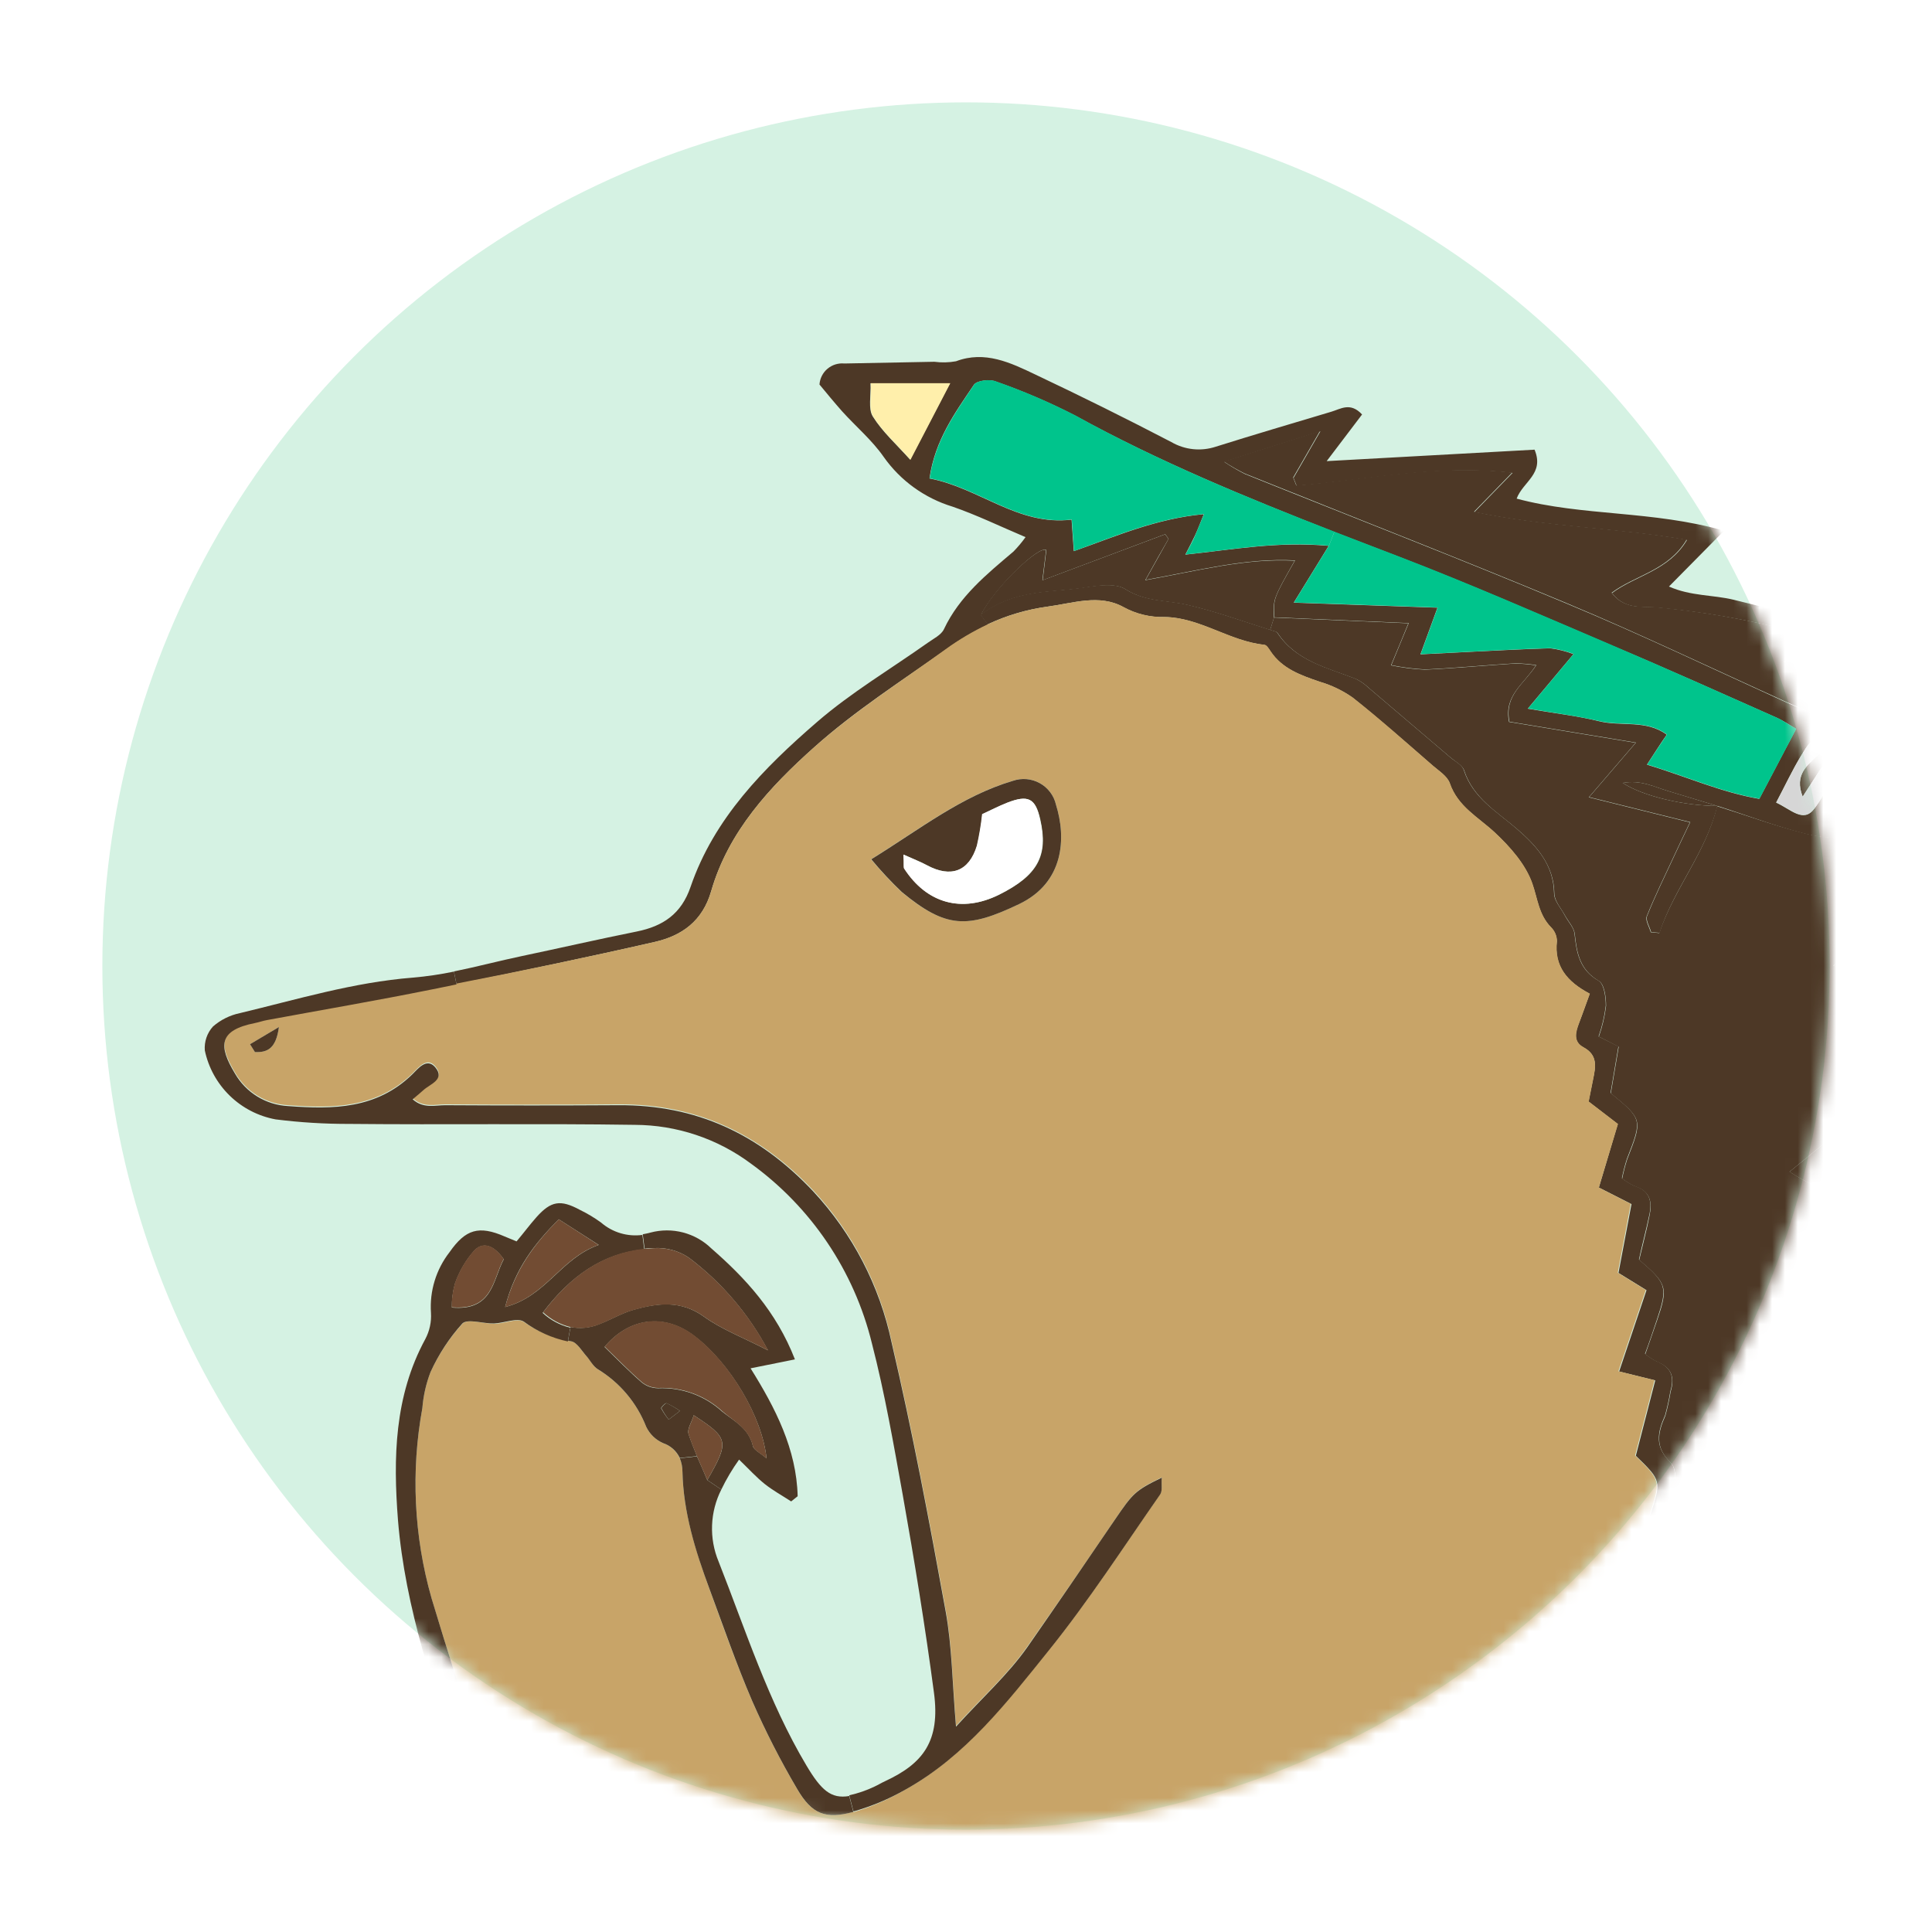 <svg width="151" height="151" viewBox="0 0 151 151" fill="none" xmlns="http://www.w3.org/2000/svg">
<g filter="url(#filter0_d)">
<circle cx="75.5" cy="70.5" r="67.5" fill="#D5F2E3"/>
<mask id="mask0" mask-type="alpha" maskUnits="userSpaceOnUse" x="8" y="3" width="135" height="135">
<circle cx="75.5" cy="70.5" r="67.5" fill="#D5F2E3"/>
</mask>
<g mask="url(#mask0)">
<path d="M134.225 57.99L130.358 56.82C129.274 56.493 128.23 55.937 126.83 56.19C128.382 57.225 131.657 57.984 134.225 57.99ZM134.225 57.99C133.345 61.608 130.838 64.432 129.709 67.909L129.049 67.848C128.93 67.426 128.603 66.919 128.732 66.593C129.359 65.029 130.11 63.504 130.821 61.974C131.188 61.175 131.572 60.381 132.108 59.256L124.205 57.298L127.863 53.039L117.972 51.407C117.555 49.331 119.102 48.476 120.073 46.985C119.525 46.898 118.973 46.851 118.418 46.844C116.081 46.99 113.75 47.215 111.407 47.322C110.511 47.28 109.62 47.167 108.742 46.985C109.267 45.724 109.646 44.802 110.103 43.699L99.603 43.249C99.512 41.803 99.512 41.803 101.217 38.798C97.333 38.596 93.709 39.581 89.537 40.323C90.333 38.905 90.835 38.011 91.332 37.116L91.073 36.75L81.493 40.346C81.617 39.316 81.701 38.658 81.78 37.999C81.295 37.555 77.829 40.813 76.666 43.063L77.23 43.817C76.077 44.361 74.977 45.011 73.945 45.758C70.456 48.223 66.815 50.558 63.648 53.393C60.17 56.493 56.93 59.987 55.586 64.646C54.909 67.004 53.283 68.135 51.188 68.618C46.04 69.794 40.863 70.869 35.681 71.927L35.477 70.925C37.256 70.565 39.028 70.093 40.801 69.721C43.799 69.091 46.779 68.405 49.777 67.803C51.826 67.386 53.249 66.43 53.972 64.32C55.812 58.947 59.702 55.025 63.851 51.435C66.521 49.123 69.609 47.294 72.499 45.246C72.951 44.92 73.561 44.633 73.775 44.177C74.989 41.6 77.117 39.884 79.212 38.106C79.554 37.755 79.869 37.379 80.154 36.981C78.15 36.132 76.344 35.254 74.458 34.601C72.279 33.941 70.384 32.575 69.073 30.719C68.164 29.408 66.899 28.345 65.816 27.146C65.195 26.443 64.596 25.717 64.049 25.053C64.065 24.817 64.128 24.586 64.236 24.374C64.343 24.162 64.492 23.974 64.674 23.821C64.855 23.668 65.066 23.553 65.293 23.482C65.52 23.412 65.759 23.387 65.996 23.41L73.025 23.275C73.588 23.351 74.159 23.338 74.718 23.236C76.976 22.381 78.986 23.348 80.928 24.277C84.499 25.965 88.039 27.722 91.547 29.549C92.066 29.851 92.645 30.041 93.243 30.104C93.842 30.167 94.447 30.102 95.019 29.914C98.022 28.969 101.042 28.08 104.051 27.18C104.791 26.96 105.542 26.409 106.456 27.394L103.69 31.04L119.937 30.145C120.722 32.035 119.039 32.632 118.537 33.971C123.702 35.361 129.156 34.882 134.75 36.48L130.443 40.841C132.137 41.6 133.898 41.482 135.524 41.882C137.15 42.281 138.821 42.692 140.463 43.125C142.106 43.558 143.851 44.042 145.493 44.498C145.493 46.456 143.235 45.516 142.998 47.165C146.306 49.505 150.495 50.394 154.317 52.684L151.681 55.441C154.537 57.129 157.89 56.944 160.826 58.868L146.944 69.603C148.762 69.851 150.331 70.098 151.861 70.272C153.944 70.498 156.033 70.644 158.116 70.88C158.545 70.931 159.245 71.156 159.302 71.443C159.387 71.964 159.295 72.498 159.042 72.962C158.89 73.288 158.478 73.485 158.156 73.738C153.124 77.883 148.096 82.034 143.072 86.19C143.026 86.223 143.072 86.342 142.993 86.752C150.777 89.864 159.11 91.9 167.064 96.261C163.372 98.286 159.725 99.22 156.18 100.239C152.635 101.257 149.005 101.994 145.375 103.08C152.652 104.037 159.183 107.126 166.342 109.556C165.911 110.068 165.435 110.541 164.919 110.968C161.374 113.219 157.819 115.445 154.255 117.647C151.118 119.581 148.197 121.844 145.544 124.399C152.827 125.816 159.883 126.852 166.917 129.687C166.212 130.56 165.828 131.263 165.252 131.702C162.943 133.463 160.578 135.139 158.235 136.844L153.154 140.558C157.614 142.139 161.893 142.127 165.867 143.934C163.059 147.144 159.471 149.583 155.446 151.017C153.408 151.76 151.494 152.801 149.524 153.74C149.145 154.009 148.797 154.319 148.485 154.663L169.441 155.063C169.323 155.54 169.132 155.998 168.876 156.419C167.572 157.82 166.172 159.13 164.879 160.543C164.36 161.105 163.88 161.707 163.366 162.27H161.995L166.511 156.75C166.191 156.585 165.848 156.466 165.495 156.396C159.285 156.396 153.075 156.464 146.831 156.492C146.128 156.516 145.427 156.389 144.776 156.12C146.892 154.012 149.38 152.31 152.115 151.102C154.04 150.269 156.022 149.566 157.924 148.693C160.109 147.729 162.041 146.276 163.57 144.446C159.494 142.758 155.102 143.005 150.981 141.148C153.131 138.825 155.497 137.21 157.913 135.651C160.419 134.079 162.778 132.286 164.964 130.295C162.892 129.046 160.798 128.759 158.799 128.343C154.283 127.403 149.767 126.655 145.251 125.822C144.426 125.67 143.625 125.383 142.597 125.096C149.123 119.065 156.299 114.614 163.914 110.203C162.83 109.708 162.22 109.354 161.537 109.129C157.789 107.863 154.074 106.473 150.247 105.443C147.932 104.813 145.465 104.757 143.06 104.453C141.367 104.245 141.367 104.234 139.814 102.968C144.043 101.91 148.017 100.751 152.059 99.957C156.101 99.164 159.917 97.707 164.078 96.368C163.776 96.079 163.442 95.824 163.084 95.608C159.245 94.14 155.407 92.677 151.556 91.248C148.457 90.123 145.347 89.031 142.23 87.872C141.41 87.499 140.616 87.07 139.854 86.589L156.824 72.743C156.393 72.477 155.93 72.269 155.446 72.124C152.482 71.769 149.513 71.482 146.549 71.128C145.567 71.01 144.607 70.74 143.286 70.469L158.591 59.053L149.056 56.392L151.878 52.853C147.797 50.963 143.534 49.517 139.459 46.72L142.372 45.409C142.219 45.184 142.14 44.897 141.988 44.847C137.879 43.659 133.665 42.866 129.404 42.478C128.275 42.394 126.965 42.641 125.989 41.353C127.874 39.952 130.42 39.609 131.849 37.206C126.367 36.255 120.914 36.205 115.235 35.023L118.215 31.962C112.293 31.282 106.829 32.525 101.341 32.969C101.262 32.767 101.178 32.559 101.099 32.35L103.199 28.705L95.674 31.096C96.196 31.445 96.739 31.763 97.299 32.047C105.683 35.423 114.111 38.68 122.449 42.174C128.253 44.588 133.921 47.311 139.639 49.911C140.887 50.473 142.191 50.935 143.399 51.599C144.546 52.181 145.634 52.875 146.645 53.669C147.678 54.507 148.124 55.413 148.045 56.381C147.932 57.233 147.571 58.033 147.006 58.682C145.313 60.843 143.134 60.685 140.909 60.117C138.685 59.549 136.461 58.693 134.231 57.99H134.225ZM146.645 56.437C146.781 55.914 146.12 55.182 145.629 54.147C144.669 56.015 143.218 57.039 143.506 59.065C145.172 58.716 146.278 57.866 146.662 56.437H146.645ZM144.189 53.697C141.931 52.336 141.818 52.33 140.751 54.085C140.091 55.171 139.549 56.336 138.815 57.731C139.978 58.26 140.943 59.352 141.79 58.215C142.823 56.859 143.433 55.199 144.206 53.697H144.189ZM140.379 51.964C139.814 51.627 139.34 51.306 138.843 51.087C134.57 49.19 130.308 47.272 126.006 45.46C120.439 43.086 114.901 40.655 109.256 38.489C107.596 37.853 105.931 37.217 104.277 36.576C97.384 33.87 90.525 31.056 84.016 27.472C82.01 26.443 79.935 25.554 77.806 24.811C77.321 24.625 76.333 24.744 76.112 25.081C74.656 27.242 73.075 29.385 72.646 32.396C76.519 33.121 79.562 36.126 83.751 35.614C83.807 36.435 83.864 37.172 83.926 38.078C87.313 36.88 90.373 35.535 94.087 35.186C93.777 35.951 93.596 36.43 93.387 36.874C93.178 37.319 92.947 37.752 92.642 38.348C96.391 37.954 99.851 37.296 103.848 37.662L101.116 42.101L112.35 42.495L111.017 46.141L114.151 45.983C116.488 45.871 118.825 45.736 121.162 45.668C121.784 45.747 122.395 45.9 122.98 46.124C121.727 47.626 120.688 48.864 119.406 50.389C121.563 50.76 123.302 50.952 125.001 51.373C126.7 51.795 128.67 51.233 130.268 52.42C129.703 53.224 129.303 53.883 128.721 54.761C131.787 55.694 134.547 56.932 137.5 57.439L140.379 51.964ZM74.244 24.957H68.034C68.085 25.953 67.837 26.944 68.215 27.551C68.954 28.738 70.038 29.706 71.133 30.927L74.244 24.957Z" fill="#4D3826"/>
<path d="M165.517 156.396C165.871 156.466 166.213 156.585 166.533 156.75L162.017 162.27H136.359V162.23C137.398 161.735 137.121 161.032 136.924 160.317C136.614 159.404 136.398 158.461 136.28 157.504C136.077 154.128 136.116 154.1 134.022 151.714C134.333 149.953 134.587 148.114 135.004 146.324C135.388 144.732 135.151 143.477 133.74 142.532C133.365 142.305 133.073 141.963 132.907 141.558C132.742 141.153 132.711 140.705 132.82 140.282C133.384 136.821 133.345 136.816 130.381 135.055C130.945 133.074 131.51 130.998 132.137 128.95C132.831 126.699 133.012 124.691 130.567 123.357C130.516 123.357 130.505 123.217 130.42 123.009C130.872 120.37 133.243 117.512 130.003 114.935C130.354 113.929 130.635 112.901 130.844 111.857C130.951 111.019 131.07 109.798 130.601 109.348C129.325 108.121 129.557 106.996 130.161 105.645C130.331 105.027 130.469 104.399 130.573 103.766C130.911 102.641 130.641 101.887 129.523 101.442C129.193 101.276 128.881 101.076 128.591 100.846C128.93 99.867 129.229 99.04 129.511 98.202C130.392 95.625 130.313 95.349 128.117 93.475C128.377 92.35 128.682 91.225 128.919 90.026C129.145 88.974 128.992 88.102 127.79 87.725C127.432 87.563 127.095 87.359 126.785 87.118C126.887 86.61 127.017 86.109 127.174 85.615C128.388 82.504 128.394 82.51 125.898 80.45C126.079 79.393 126.265 78.307 126.514 76.816L124.961 76.022C125.238 75.243 125.427 74.435 125.526 73.614C125.526 72.945 125.402 71.926 124.961 71.668C123.471 70.795 123.24 69.49 123.081 68.005C123.031 67.493 122.573 67.026 122.308 66.536C122.043 66.047 121.489 65.411 121.484 64.848C121.45 62.598 120.078 61.09 118.56 59.785C117.041 58.479 115.133 57.376 114.433 55.21C114.303 54.816 113.761 54.541 113.394 54.226C111.253 52.399 109.109 50.574 106.964 48.751C106.672 48.473 106.339 48.241 105.976 48.065C103.718 47.187 101.302 46.675 99.851 44.469C99.797 44.41 99.726 44.368 99.648 44.351L99.269 44.233L99.574 43.265L110.075 43.715C109.617 44.841 109.239 45.741 108.714 47.001C109.592 47.184 110.483 47.297 111.379 47.339C113.722 47.232 116.053 47.007 118.39 46.861C118.944 46.868 119.497 46.915 120.044 47.001C119.096 48.492 117.526 49.347 117.944 51.424L127.835 53.055L124.177 57.315L132.08 59.273C131.544 60.398 131.16 61.191 130.793 61.99C130.082 63.52 129.331 65.045 128.704 66.609C128.574 66.936 128.902 67.442 129.02 67.864L129.681 67.926C130.849 64.449 133.333 61.624 134.197 58.007C136.455 58.71 138.629 59.509 140.887 60.088C143.145 60.668 145.296 60.814 146.984 58.654C147.549 58.004 147.91 57.204 148.022 56.352L149.016 56.409L158.551 59.07L143.28 70.469C144.601 70.739 145.538 71.032 146.543 71.127C149.507 71.482 152.477 71.769 155.44 72.123C155.93 72.266 156.399 72.472 156.835 72.737L139.865 86.583C140.627 87.064 141.421 87.493 142.242 87.866C145.335 89.031 148.451 90.117 151.568 91.242C155.418 92.671 159.257 94.134 163.095 95.602C163.454 95.818 163.787 96.073 164.089 96.362C159.928 97.69 156.129 99.175 152.07 99.951C148.011 100.728 144.054 101.904 139.825 102.962C141.361 104.228 141.4 104.239 143.071 104.447C145.476 104.751 147.943 104.807 150.258 105.437C154.074 106.467 157.789 107.857 161.549 109.123C162.215 109.348 162.841 109.685 163.925 110.197C156.31 114.631 149.135 119.059 142.626 125.09C143.653 125.377 144.455 125.653 145.279 125.816C149.795 126.666 154.34 127.397 158.828 128.337C160.826 128.753 162.92 129.04 164.992 130.289C162.807 132.28 160.447 134.073 157.941 135.645C155.548 137.215 153.16 138.819 151.009 141.142C155.152 142.999 159.522 142.74 163.598 144.44C162.069 146.27 160.137 147.723 157.953 148.687C156.05 149.56 154.069 150.263 152.144 151.096C149.408 152.304 146.92 154.006 144.805 156.114C145.455 156.383 146.156 156.51 146.859 156.486C153.075 156.463 159.296 156.418 165.517 156.396Z" fill="#4D3826"/>
<path d="M151.845 52.853L149.022 56.392L148.029 56.336C148.108 55.368 147.662 54.462 146.629 53.624C145.617 52.83 144.53 52.136 143.383 51.553C142.175 50.918 140.871 50.428 139.623 49.866C133.893 47.283 128.225 44.56 122.427 42.135C114.089 38.652 105.661 35.383 97.278 32.007C96.715 31.727 96.17 31.414 95.646 31.068L103.171 28.677L101.071 32.322C101.15 32.531 101.235 32.739 101.314 32.941C106.801 32.474 112.266 31.253 118.188 31.934L115.207 34.995C120.886 36.176 126.34 36.227 131.821 37.178C130.393 39.581 127.869 39.924 125.961 41.325C126.938 42.624 128.253 42.377 129.377 42.45C133.648 42.845 137.871 43.648 141.988 44.847C142.141 44.886 142.22 45.173 142.372 45.41L139.408 46.709C143.501 49.517 147.764 50.963 151.845 52.853Z" fill="#4D3826"/>
<path d="M142.767 54.366L140.892 57.264C140.221 55.531 141.276 54.777 142.174 53.938L142.767 54.366Z" fill="#4D3826"/>
<path d="M140.768 54.085C141.835 52.33 141.926 52.336 144.206 53.697C143.433 55.2 142.823 56.859 141.807 58.198C140.96 59.324 139.995 58.243 138.832 57.715C139.566 56.336 140.108 55.171 140.768 54.085ZM140.893 57.264L142.767 54.367L142.202 53.939C141.276 54.778 140.204 55.537 140.893 57.264Z" fill="#D6D6D6"/>
<path d="M138.86 51.086C139.357 51.306 139.809 51.649 140.396 51.964L137.517 57.427C134.564 56.921 131.804 55.683 128.738 54.749C129.303 53.871 129.749 53.213 130.285 52.408C128.688 51.221 126.74 51.767 125.018 51.362C123.296 50.957 121.58 50.749 119.424 50.377C120.705 48.853 121.744 47.615 122.997 46.112C122.412 45.888 121.801 45.735 121.179 45.657C118.842 45.724 116.505 45.859 114.168 45.972L111.035 46.129L112.367 42.483L101.133 42.09L103.865 37.65L104.294 36.553C105.948 37.195 107.614 37.83 109.273 38.466C114.919 40.632 120.457 43.063 126.023 45.437C130.325 47.272 134.587 49.19 138.86 51.086Z" fill="#00C48C"/>
<path d="M136.935 160.317C137.121 161.032 137.398 161.735 136.371 162.23C135.196 160.671 135.016 158.854 135.129 157.037C135.225 155.585 135.083 154.319 133.633 153.515C132.684 152.997 132.741 152.041 132.893 151.152C133.147 149.728 133.458 148.338 133.757 146.898C134.062 145.385 134.056 144 132.357 143.218C131.386 142.768 131.267 141.924 131.442 140.968C131.64 139.876 131.792 138.779 131.945 137.834C131.657 137.536 131.566 137.361 131.437 137.311C128.862 136.354 128.851 136.354 129.557 133.693C129.997 132.056 130.499 130.441 130.923 128.803C131.679 125.94 131.651 125.9 128.896 124.167C129.088 123.049 129.344 121.942 129.664 120.853C130.279 119.104 130.827 117.478 128.958 116.077C128.637 115.835 128.62 115.081 128.614 114.563C128.679 114.172 128.802 113.792 128.981 113.438C129.856 110.731 129.856 110.731 127.852 108.779L129.37 102.888L126.548 102.191C127.265 100.053 127.97 97.971 128.687 95.838L126.497 94.488C126.83 92.733 127.163 90.955 127.513 89.109L124.961 87.815L126.44 82.853L124.154 81.097C124.256 80.585 124.374 79.972 124.499 79.376C124.696 78.408 124.911 77.479 123.759 76.861C122.929 76.422 123.127 75.673 123.409 74.953C123.691 74.233 123.945 73.485 124.244 72.669C122.461 71.729 121.45 70.514 121.676 68.556C121.669 68.152 121.505 67.767 121.219 67.481C120.253 66.502 120.169 65.231 119.751 64.049C119.226 62.553 118.018 61.185 116.815 60.066C115.528 58.867 113.93 58.046 113.304 56.217C113.112 55.654 112.457 55.261 111.972 54.839C109.905 53.05 107.856 51.227 105.711 49.522C104.924 48.971 104.053 48.553 103.131 48.284C101.663 47.778 100.218 47.282 99.298 45.91C99.168 45.713 98.987 45.42 98.801 45.398C96.074 45.111 93.771 43.26 90.999 43.226C89.882 43.255 88.777 42.987 87.798 42.449C85.907 41.403 83.847 42.157 81.859 42.416C80.24 42.638 78.664 43.105 77.185 43.8L76.621 43.046C79.246 41.082 81.888 41.307 84.394 40.958C85.58 40.795 87.093 40.497 87.956 41.043C89.509 42.027 91.14 41.887 92.744 42.252C94.945 42.753 97.091 43.535 99.247 44.216L99.625 44.334C99.704 44.351 99.775 44.393 99.829 44.452C101.279 46.658 103.718 47.17 105.954 48.048C106.317 48.224 106.65 48.456 106.942 48.734C109.087 50.557 111.23 52.382 113.372 54.209C113.739 54.524 114.28 54.771 114.41 55.193C115.11 57.359 116.962 58.406 118.537 59.767C120.112 61.129 121.427 62.581 121.461 64.831C121.461 65.394 121.992 65.957 122.286 66.519C122.579 67.082 123.008 67.476 123.059 67.988C123.217 69.473 123.448 70.801 124.939 71.65C125.368 71.898 125.503 72.928 125.503 73.597C125.405 74.418 125.215 75.226 124.939 76.005L126.491 76.782C126.243 78.273 126.057 79.359 125.876 80.416C128.371 82.476 128.366 82.47 127.152 85.581C126.995 86.075 126.865 86.576 126.762 87.084C127.072 87.325 127.41 87.529 127.767 87.691C128.981 88.068 129.133 88.94 128.896 89.993C128.648 91.168 128.332 92.333 128.095 93.442C130.291 95.315 130.353 95.591 129.489 98.168C129.207 99.006 128.924 99.856 128.569 100.812C128.858 101.042 129.17 101.242 129.5 101.408C130.629 101.853 130.889 102.624 130.55 103.732C130.446 104.365 130.309 104.993 130.138 105.611C129.534 106.962 129.303 108.087 130.579 109.314C131.047 109.764 130.929 111.002 130.821 111.823C130.613 112.867 130.332 113.895 129.98 114.901C133.209 117.478 130.849 120.336 130.398 122.975C130.483 123.183 130.494 123.295 130.545 123.323C132.989 124.657 132.803 126.699 132.114 128.916C131.476 130.964 130.923 133.04 130.358 135.021C133.322 136.782 133.356 136.787 132.797 140.248C132.688 140.672 132.719 141.119 132.885 141.524C133.05 141.929 133.342 142.271 133.717 142.498C135.129 143.443 135.366 144.698 134.982 146.29C134.547 148.08 134.31 149.919 134 151.68C136.111 154.066 136.071 154.072 136.258 157.47C136.384 158.44 136.611 159.394 136.935 160.317Z" fill="#4D3826"/>
<path d="M136.36 162.23V162.27H88.098L87.963 162.034L88.363 161.803C88.713 161.595 88.928 161.145 89.233 160.751C88.29 159.969 87.618 160.334 86.907 160.751C85.907 161.435 84.841 162.015 83.723 162.484C80.149 163.721 76.576 165.038 72.901 165.916C67.168 167.389 61.188 167.646 55.35 166.67C52.837 166.22 50.608 165.302 49.247 163.159C47.799 160.935 46.568 158.578 45.572 156.12C44.144 152.457 43.054 148.665 41.835 144.918C39.108 136.585 36.234 128.298 33.722 119.897C32.348 115.067 32.105 109.988 33.011 105.049C33.087 104.086 33.302 103.138 33.649 102.236C34.282 100.859 35.121 99.586 36.139 98.461C36.545 98.044 37.764 98.461 38.611 98.461C39.458 98.461 40.429 97.982 40.943 98.32C41.976 99.051 43.154 99.554 44.398 99.794L44.646 99.839C45.081 99.895 45.436 100.554 45.809 100.964C46.182 101.375 46.34 101.78 46.718 102.017C48.441 103.063 49.772 104.644 50.506 106.518C50.778 107.093 51.252 107.549 51.838 107.801C52.123 107.9 52.385 108.057 52.608 108.261C52.83 108.465 53.008 108.712 53.131 108.988C53.269 109.325 53.34 109.686 53.34 110.051C53.413 113.236 54.373 116.24 55.44 119.172C56.507 122.103 57.551 125.079 58.788 127.954C59.82 130.31 60.993 132.602 62.299 134.819C63.428 136.788 64.506 137.21 66.691 136.613H66.776C68.172 136.194 69.512 135.609 70.767 134.869C75.458 132.236 78.67 128.039 81.967 123.976C85.095 120.094 87.816 115.88 90.672 111.784C90.876 111.497 90.757 110.996 90.802 110.467C88.708 111.48 88.544 111.7 87.15 113.748C84.891 117.078 82.605 120.392 80.291 123.69C78.783 125.839 76.841 127.577 74.73 129.879C74.436 126.469 74.419 123.639 73.923 120.876C72.647 113.843 71.32 106.81 69.694 99.85C68.762 95.43 66.64 91.346 63.558 88.035C59.341 83.585 54.441 81.283 48.349 81.311C43.833 81.345 39.317 81.345 34.801 81.311C34.005 81.311 33.107 81.598 32.266 80.85C32.621 80.546 32.864 80.355 33.096 80.141C33.626 79.646 34.829 79.314 34.027 78.346C33.372 77.559 32.678 78.464 32.226 78.909C29.449 81.604 26.067 81.649 22.528 81.379C21.676 81.336 20.849 81.079 20.123 80.634C19.397 80.189 18.795 79.568 18.373 78.83C17.063 76.647 17.125 75.454 19.931 74.892C20.247 74.83 20.552 74.717 20.868 74.661C25.147 73.868 29.443 73.136 33.705 72.275C34.366 72.14 35.032 72.011 35.693 71.87C40.847 70.874 46.041 69.788 51.189 68.613C53.283 68.129 54.909 66.998 55.587 64.64C56.93 59.987 60.171 56.493 63.648 53.388C66.821 50.574 70.456 48.239 73.917 45.736C74.949 44.988 76.049 44.338 77.203 43.794C78.681 43.1 80.257 42.633 81.877 42.41C83.836 42.152 85.925 41.398 87.816 42.444C88.795 42.982 89.899 43.25 91.017 43.221C93.788 43.254 96.097 45.105 98.819 45.392C99.005 45.392 99.185 45.708 99.315 45.904C100.235 47.277 101.681 47.772 103.148 48.279C104.07 48.548 104.942 48.966 105.728 49.517C107.874 51.205 109.923 53.044 111.989 54.834C112.474 55.255 113.118 55.661 113.321 56.212C113.948 58.041 115.546 58.862 116.833 60.06C118.035 61.186 119.243 62.547 119.768 64.044C120.186 65.237 120.271 66.497 121.236 67.476C121.523 67.761 121.687 68.147 121.693 68.551C121.467 70.509 122.478 71.724 124.262 72.664C123.963 73.479 123.697 74.222 123.426 74.948C123.155 75.674 122.947 76.416 123.776 76.855C124.905 77.474 124.714 78.403 124.516 79.37C124.392 79.972 124.273 80.58 124.172 81.092L126.458 82.847L124.962 87.816L127.457 89.093C127.107 90.938 126.774 92.716 126.441 94.472L128.631 95.822C127.914 97.954 127.209 100.036 126.492 102.174L129.314 102.872L127.796 108.763C129.806 110.715 129.806 110.715 128.925 113.421C128.746 113.776 128.623 114.155 128.558 114.547C128.558 115.064 128.558 115.818 128.902 116.06C130.771 117.461 130.223 119.087 129.608 120.837C129.312 121.937 129.08 123.052 128.914 124.179C131.669 125.912 131.697 125.951 130.94 128.815C130.517 130.452 130.014 132.067 129.574 133.705C128.868 136.366 128.88 136.366 131.454 137.322C131.584 137.373 131.674 137.547 131.962 137.846C131.81 138.791 131.657 139.888 131.46 140.979C131.285 141.936 131.403 142.78 132.374 143.23C134.068 144.012 134.068 145.396 133.774 146.91C133.492 148.328 133.165 149.723 132.911 151.163C132.758 152.052 132.702 153.009 133.65 153.526C135.101 154.331 135.242 155.597 135.146 157.049C135.005 158.877 135.186 160.672 136.36 162.23ZM79.641 65.664C83.192 63.976 83.345 60.477 82.532 57.889C82.451 57.533 82.296 57.199 82.077 56.907C81.857 56.616 81.578 56.374 81.258 56.198C80.938 56.023 80.584 55.916 80.22 55.886C79.856 55.857 79.489 55.904 79.145 56.026C75.131 57.219 71.913 59.785 68.074 62.159C68.819 63.058 69.616 63.913 70.462 64.719C73.957 67.577 75.605 67.589 79.641 65.664ZM19.925 77.227C20.868 77.266 21.574 76.99 21.799 75.269L19.541 76.613L19.925 77.227Z" fill="#C8A468"/>
<path d="M130.358 56.819L134.225 57.989C131.656 57.989 128.382 57.224 126.83 56.189C128.23 55.936 129.274 56.493 130.358 56.819Z" fill="#4D3826"/>
<path d="M104.295 36.553L103.866 37.65C99.869 37.285 96.408 37.943 92.66 38.337C92.965 37.74 93.224 37.313 93.405 36.863C93.586 36.413 93.794 35.929 94.105 35.175C90.362 35.523 87.28 36.863 83.943 38.067C83.881 37.161 83.825 36.424 83.768 35.602C79.58 36.114 76.537 33.11 72.664 32.384C73.093 29.396 74.674 27.253 76.13 25.07C76.356 24.732 77.344 24.614 77.824 24.8C79.953 25.543 82.028 26.432 84.034 27.461C90.526 31.056 97.385 33.869 104.295 36.553Z" fill="#00C48C"/>
<path d="M89.509 40.346C93.681 39.604 97.305 38.619 101.189 38.822C99.496 41.826 99.496 41.826 99.575 43.272L99.27 44.24C97.114 43.559 94.968 42.777 92.767 42.276C91.163 41.91 89.532 42.051 87.979 41.066C87.116 40.504 85.603 40.819 84.417 40.982C81.911 41.331 79.269 41.106 76.644 43.069C77.773 40.819 81.273 37.578 81.758 38.006C81.679 38.658 81.594 39.322 81.47 40.352L91.067 36.757L91.327 37.122C90.808 38.011 90.305 38.906 89.509 40.346Z" fill="#4D3826"/>
<path d="M90.802 110.49C90.757 111.019 90.875 111.52 90.672 111.807C87.816 115.903 85.094 120.117 81.967 123.999C78.698 128.062 75.458 132.259 70.767 134.87C69.511 135.589 68.173 136.156 66.781 136.558H66.697L66.375 135.314C67.053 135.165 67.713 134.939 68.339 134.639C68.633 134.504 68.904 134.335 69.203 134.2C72.161 132.822 73.499 131.066 72.997 127.302C72.308 122.109 71.467 116.955 70.552 111.813C69.841 107.874 69.152 103.885 68.147 99.997C66.762 94.33 63.398 89.34 58.657 85.92C56.046 83.983 52.881 82.93 49.625 82.915C42.196 82.803 34.761 82.915 27.332 82.842C25.395 82.848 23.461 82.73 21.54 82.488C20.184 82.237 18.935 81.59 17.95 80.629C16.965 79.668 16.288 78.437 16.007 77.092C15.982 76.755 16.025 76.416 16.134 76.096C16.244 75.775 16.418 75.481 16.645 75.23C17.245 74.706 17.97 74.345 18.751 74.183C23.222 73.114 27.62 71.775 32.26 71.409C33.341 71.316 34.416 71.158 35.478 70.937L35.681 71.938C35.021 72.079 34.355 72.208 33.694 72.343C29.432 73.204 25.136 73.936 20.857 74.729C20.54 74.785 20.235 74.898 19.919 74.96C17.097 75.522 17.052 76.732 18.361 78.898C18.784 79.636 19.386 80.257 20.112 80.702C20.838 81.147 21.665 81.404 22.516 81.447C26.056 81.717 29.437 81.672 32.215 78.977C32.666 78.538 33.344 77.632 34.016 78.414C34.817 79.382 33.615 79.714 33.084 80.209C32.853 80.423 32.61 80.614 32.254 80.918C33.09 81.666 33.993 81.379 34.789 81.379C39.305 81.406 43.822 81.406 48.338 81.379C54.429 81.34 59.329 83.63 63.546 88.103C66.629 91.414 68.75 95.498 69.683 99.918C71.309 106.878 72.635 113.911 73.911 120.944C74.408 123.684 74.425 126.514 74.719 129.947C76.83 127.628 78.772 125.89 80.279 123.758C82.594 120.43 84.88 117.101 87.138 113.771C88.538 111.723 88.708 111.503 90.802 110.49Z" fill="#4D3826"/>
<path d="M89.233 160.751C88.916 161.145 88.713 161.595 88.363 161.803L87.963 162.034C83.948 164.3 79.626 165.977 75.131 167.013C73.098 167.519 71.021 167.846 68.977 168.301C64.461 169.303 59.945 168.819 55.474 168.301C51.612 167.868 48.547 166.051 46.774 162.529C45.344 159.734 44.09 156.853 43.02 153.903C40.649 147.247 38.459 140.496 36.184 133.8C33.965 127.262 31.667 120.724 31.103 113.787C30.73 108.965 30.815 104.127 33.237 99.665C33.574 99.033 33.729 98.32 33.683 97.606C33.568 95.903 34.084 94.217 35.134 92.868C36.392 91.068 37.426 90.764 39.447 91.641L40.373 92.024C40.937 91.355 41.406 90.719 41.936 90.122C43.065 88.862 43.805 88.738 45.323 89.56C45.905 89.842 46.461 90.175 46.983 90.556C47.421 90.935 47.935 91.217 48.491 91.383C49.047 91.549 49.632 91.595 50.207 91.518L50.353 92.643C47.085 92.969 44.573 94.747 42.41 97.611C43.019 98.176 43.764 98.576 44.573 98.77L44.381 99.845C43.137 99.58 41.964 99.053 40.943 98.297C40.429 97.96 39.407 98.41 38.611 98.438C37.815 98.466 36.545 98.044 36.139 98.438C35.119 99.57 34.28 100.851 33.649 102.236C33.302 103.138 33.087 104.086 33.011 105.049C32.106 109.986 32.349 115.064 33.722 119.892C36.234 128.292 39.108 136.58 41.835 144.912C43.054 148.66 44.144 152.452 45.572 156.115C46.568 158.573 47.799 160.93 49.247 163.153C50.607 165.297 52.837 166.214 55.349 166.664C61.188 167.64 67.168 167.383 72.901 165.91C76.576 165.032 80.149 163.716 83.723 162.478C84.841 162.01 85.907 161.429 86.907 160.745C87.618 160.334 88.267 159.969 89.233 160.751ZM46.797 92.3L43.669 90.297C41.773 92.21 40.254 94.145 39.48 97.155C42.721 96.306 43.799 93.363 46.797 92.3ZM39.373 93.425C38.73 92.502 37.889 91.962 37.115 92.694C36.422 93.461 35.892 94.361 35.557 95.338C35.391 95.943 35.309 96.568 35.314 97.195C38.532 97.476 38.504 95.04 39.373 93.425Z" fill="#4D3826"/>
<path d="M82.531 57.889C83.344 60.477 83.186 63.977 79.641 65.665C75.605 67.589 73.956 67.578 70.484 64.719C69.638 63.913 68.841 63.059 68.096 62.159C71.935 59.785 75.153 57.219 79.167 56.027C79.51 55.908 79.874 55.864 80.236 55.895C80.597 55.927 80.948 56.034 81.266 56.21C81.583 56.385 81.86 56.626 82.078 56.915C82.296 57.204 82.451 57.536 82.531 57.889ZM78.105 64.922C81.12 63.414 81.955 61.878 81.306 59.037C80.928 57.388 80.364 57.096 78.726 57.743C78.06 58.007 77.422 58.339 76.784 58.632C76.696 59.461 76.558 60.283 76.372 61.096C75.757 63.116 74.334 63.633 72.46 62.626C71.963 62.356 71.427 62.154 70.631 61.794C70.665 62.576 70.631 62.773 70.687 62.885C72.46 65.625 75.181 66.368 78.105 64.922Z" fill="#4D3826"/>
<path d="M81.279 59.036C81.928 61.85 81.093 63.414 78.078 64.922C75.182 66.368 72.433 65.625 70.66 62.885C70.587 62.773 70.66 62.575 70.603 61.794C71.4 62.154 71.936 62.356 72.433 62.626C74.307 63.633 75.73 63.116 76.345 61.096C76.531 60.283 76.669 59.46 76.757 58.631C77.395 58.339 78.033 58.007 78.699 57.742C80.364 57.095 80.929 57.388 81.279 59.036Z" fill="white"/>
<path d="M68.063 24.952H74.273L71.162 30.933C70.067 29.701 68.983 28.733 68.244 27.557C67.865 26.939 68.114 25.948 68.063 24.952Z" fill="#FFEFAB"/>
<path d="M66.374 135.371L66.696 136.614C64.511 137.21 63.45 136.788 62.304 134.819C60.995 132.597 59.821 130.299 58.787 127.938C57.551 125.063 56.529 122.098 55.439 119.155C54.35 116.213 53.413 113.219 53.339 110.035C53.339 109.67 53.269 109.309 53.13 108.971L54.474 108.825C54.728 109.388 55.005 110.024 55.281 110.682L56.376 111.419C55.937 112.286 55.69 113.238 55.653 114.209C55.616 115.18 55.789 116.147 56.162 117.045C58.285 122.43 60.04 127.966 63.027 132.985C64.178 134.915 64.946 135.613 66.374 135.371Z" fill="#4D3826"/>
<path d="M62.343 111.942L61.835 112.347C61.147 111.897 60.413 111.497 59.769 110.985C59.126 110.473 58.522 109.809 57.765 109.078C57.236 109.817 56.771 110.6 56.376 111.418L55.281 110.676C57.009 107.666 56.975 107.407 54.22 105.612C54.056 106.175 53.695 106.681 53.813 107.064C53.994 107.626 54.225 108.189 54.474 108.808L53.13 108.954C53.004 108.684 52.825 108.442 52.603 108.243C52.38 108.044 52.12 107.891 51.837 107.795C51.251 107.543 50.778 107.087 50.505 106.512C49.772 104.639 48.441 103.057 46.717 102.011C46.339 101.775 46.119 101.302 45.808 100.959C45.498 100.616 45.08 99.895 44.645 99.834L44.397 99.789L44.589 98.714C45.333 98.862 46.105 98.788 46.807 98.5C47.711 98.163 48.558 97.645 49.483 97.375C51.369 96.846 53.198 96.593 55.016 97.904C56.388 98.894 58.03 99.513 60.018 100.537C58.513 97.699 56.401 95.225 53.83 93.29C53.031 92.753 52.077 92.492 51.115 92.547C50.867 92.547 50.624 92.547 50.381 92.592L50.234 91.467C50.438 91.433 50.641 91.388 50.85 91.332C51.679 91.112 52.551 91.11 53.381 91.326C54.211 91.542 54.971 91.968 55.586 92.564C58.262 94.899 60.667 97.493 62.129 101.246L58.663 101.944C60.605 105.049 62.253 108.262 62.343 111.942ZM58.838 108.003C58.922 108.346 59.453 108.566 59.91 108.982C59.577 105.736 57.048 101.522 54.265 99.417C51.934 97.628 49.184 97.971 47.248 100.272C48.213 101.206 49.145 102.169 50.155 103.046C50.516 103.338 50.966 103.499 51.431 103.502C52.347 103.462 53.262 103.603 54.123 103.917C54.985 104.231 55.775 104.711 56.45 105.331C57.409 106.09 58.51 106.625 58.838 107.981V108.003ZM52.261 105.95L53.142 105.274C52.812 105.04 52.46 104.838 52.092 104.672C51.996 104.639 51.64 105.01 51.674 105.072C51.843 105.381 52.039 105.675 52.261 105.95Z" fill="#4D3826"/>
<path d="M59.91 108.988C59.453 108.588 58.922 108.352 58.838 108.009C58.51 106.653 57.41 106.118 56.461 105.308C55.787 104.689 54.996 104.208 54.135 103.894C53.274 103.581 52.359 103.44 51.443 103.479C50.978 103.476 50.528 103.315 50.167 103.024C49.156 102.146 48.225 101.184 47.259 100.25C49.196 97.948 51.945 97.605 54.276 99.394C57.048 101.499 59.577 105.713 59.91 108.988Z" fill="#724C33"/>
<path d="M53.83 93.29C56.41 95.225 58.53 97.704 60.04 100.548C58.053 99.524 56.41 98.905 55.038 97.915C53.221 96.604 51.391 96.857 49.506 97.386C48.58 97.645 47.733 98.163 46.83 98.511C46.128 98.799 45.356 98.873 44.611 98.725C43.803 98.531 43.058 98.131 42.449 97.566C44.611 94.702 47.123 92.924 50.392 92.598C50.635 92.598 50.878 92.559 51.126 92.553C52.084 92.499 53.033 92.757 53.83 93.29Z" fill="#724C33"/>
<path d="M54.22 105.613C56.958 107.396 57.009 107.655 55.281 110.676C55.005 110.018 54.717 109.41 54.474 108.82C54.231 108.229 53.994 107.661 53.813 107.075C53.695 106.698 54.056 106.175 54.22 105.613Z" fill="#724C33"/>
<path d="M53.142 105.274L52.261 105.95C52.048 105.674 51.859 105.38 51.697 105.072C51.663 105.01 52.018 104.639 52.114 104.672C52.475 104.84 52.819 105.041 53.142 105.274Z" fill="#4D3826"/>
<path d="M43.669 90.297L46.779 92.3C43.782 93.363 42.703 96.306 39.48 97.155C40.282 94.145 41.789 92.21 43.669 90.297Z" fill="#724C33"/>
<path d="M37.109 92.671C37.889 91.94 38.73 92.48 39.368 93.403C38.498 95.017 38.526 97.454 35.303 97.172C35.298 96.545 35.38 95.92 35.546 95.316C35.883 94.338 36.414 93.438 37.109 92.671Z" fill="#724C33"/>
<path d="M21.8 75.269C21.574 76.99 20.868 77.266 19.925 77.227L19.541 76.613L21.8 75.269Z" fill="#4D3826"/>
</g>
</g>
<defs>
<filter id="filter0_d" x="0" y="0" width="151" height="151" filterUnits="userSpaceOnUse" color-interpolation-filters="sRGB">
<feFlood flood-opacity="0" result="BackgroundImageFix"/>
<feColorMatrix in="SourceAlpha" type="matrix" values="0 0 0 0 0 0 0 0 0 0 0 0 0 0 0 0 0 0 127 0"/>
<feOffset dy="5"/>
<feGaussianBlur stdDeviation="4"/>
<feColorMatrix type="matrix" values="0 0 0 0 0 0 0 0 0 0 0 0 0 0 0 0 0 0 0.25 0"/>
<feBlend mode="normal" in2="BackgroundImageFix" result="effect1_dropShadow"/>
<feBlend mode="normal" in="SourceGraphic" in2="effect1_dropShadow" result="shape"/>
</filter>
</defs>
</svg>
